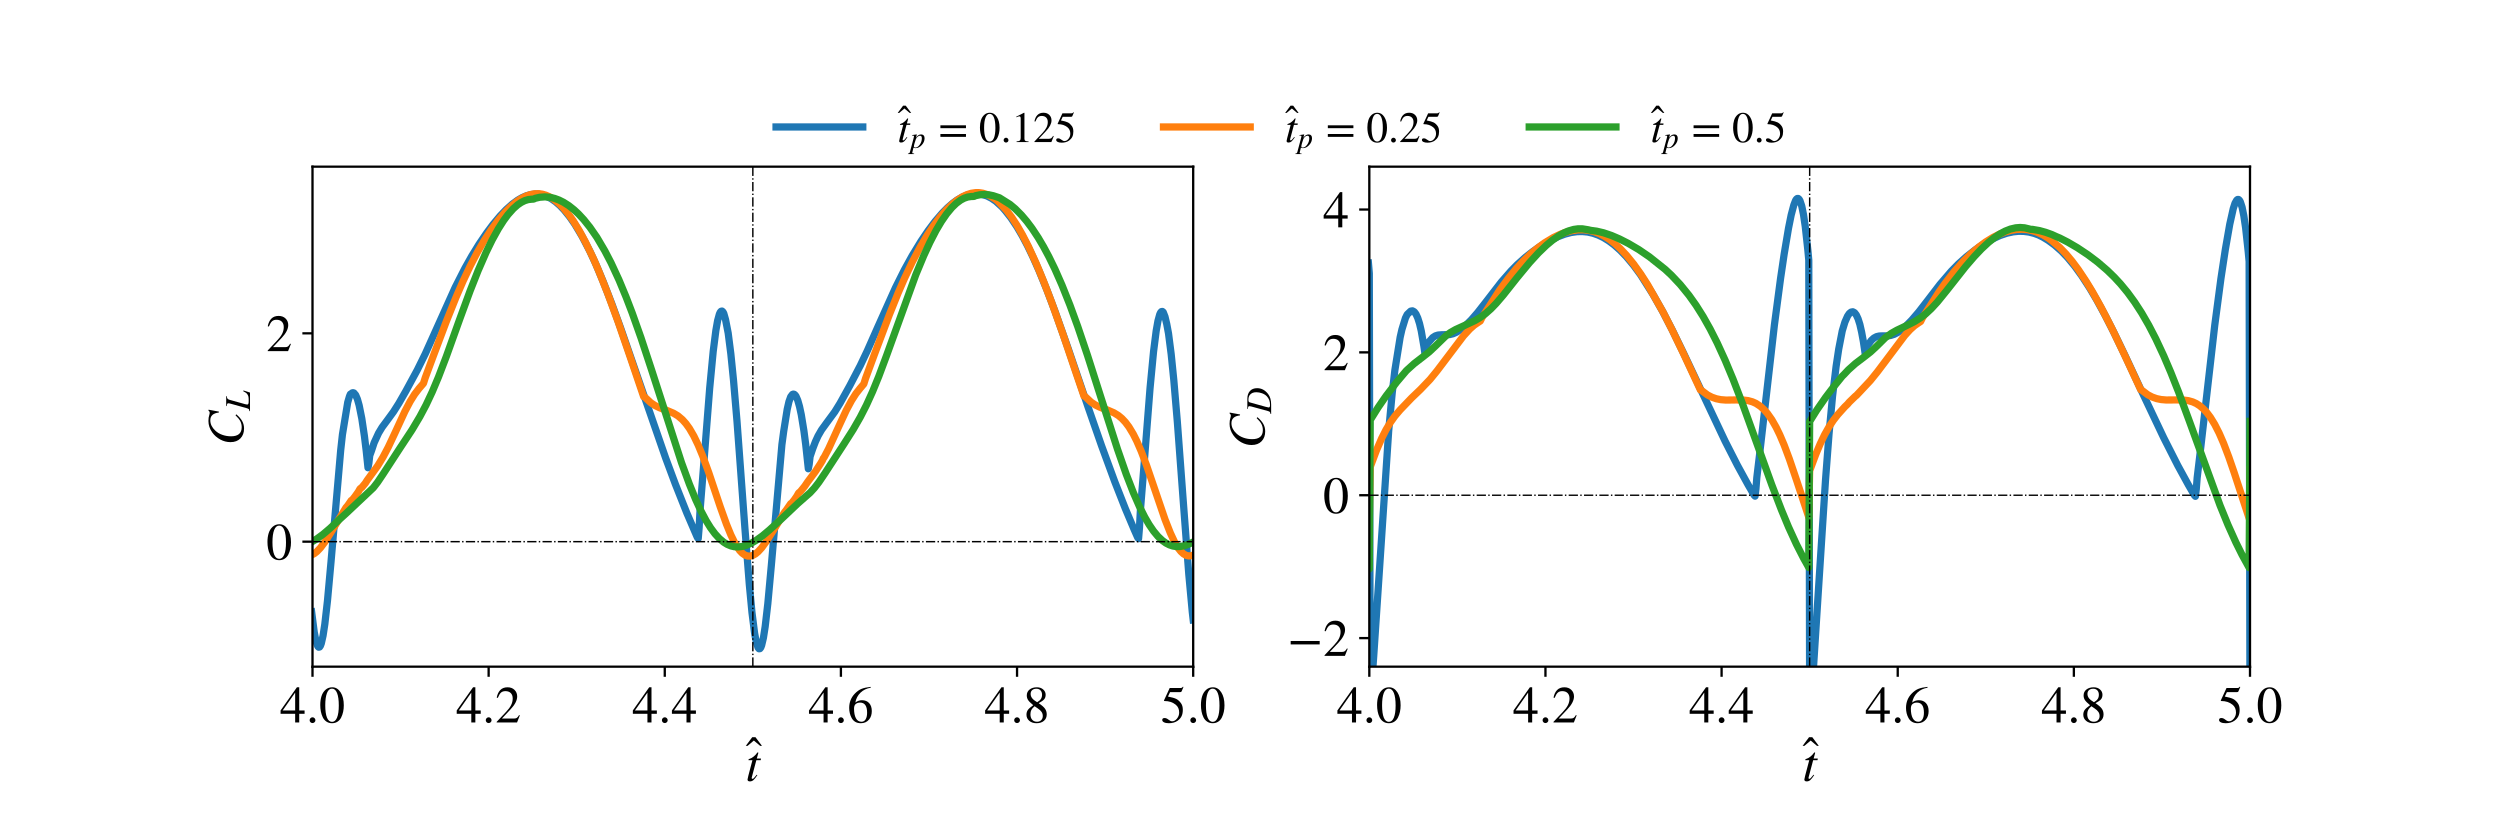 <?xml version="1.0" encoding="utf-8" standalone="no"?>
<!DOCTYPE svg PUBLIC "-//W3C//DTD SVG 1.1//EN"
  "http://www.w3.org/Graphics/SVG/1.1/DTD/svg11.dtd">
<!-- Created with matplotlib (https://matplotlib.org/) -->
<svg height="288pt" version="1.1" viewBox="0 0 864 288" width="864pt" xmlns="http://www.w3.org/2000/svg" xmlns:xlink="http://www.w3.org/1999/xlink">
 <defs>
  <style type="text/css">*{stroke-linecap:butt;stroke-linejoin:round;}</style>
 </defs>
 <g id="figure_1">
  <g id="patch_1">
   <path d="M 0 288 
L 864 288 
L 864 0 
L 0 0 
z
" style="fill:#ffffff;"/>
  </g>
  <g id="axes_1">
   <g id="patch_2">
    <path d="M 108 230.4 
L 412.364 230.4 
L 412.364 57.6 
L 108 57.6 
z
" style="fill:#ffffff;"/>
   </g>
   <g id="matplotlib.axis_1">
    <g id="xtick_1">
     <g id="line2d_1">
      <defs>
       <path d="M 0 0 
L 0 3.5 
" id="m0acecaef30" style="stroke:#000000;stroke-width:0.8;"/>
      </defs>
      <g>
       <use style="fill:#ffffff;stroke:#000000;stroke-width:0.8;" x="108" xlink:href="#m0acecaef30" y="230.4"/>
      </g>
     </g>
     <g id="text_1">
      <!-- 4.0 -->
      <g transform="translate(96.75 249.693)scale(0.18 -0.18)">
       <defs>
        <path d="M 47.297 16.703 
L 37 16.703 
L 37 0 
L 29.203 0 
L 29.203 16.703 
L 1.203 16.703 
L 1.203 23.094 
L 32.594 67.594 
L 37 67.594 
L 37 23.094 
L 47.297 23.094 
z
M 29.203 23.094 
L 29.203 57.406 
L 5.203 23.094 
z
" id="STIXGeneral-Regular-52"/>
        <path d="M 18.094 4.297 
Q 18.094 2.094 16.438 0.5 
Q 14.797 -1.094 12.5 -1.094 
Q 10.203 -1.094 8.594 0.5 
Q 7 2.094 7 4.391 
Q 7 6.703 8.641 8.344 
Q 10.297 10 12.594 10 
Q 14.797 10 16.438 8.297 
Q 18.094 6.594 18.094 4.297 
z
" id="STIXGeneral-Regular-46"/>
        <path d="M 47.594 33 
Q 47.594 26.297 46.297 20.344 
Q 45 14.406 42.453 9.406 
Q 39.906 4.406 35.406 1.5 
Q 30.906 -1.406 25 -1.406 
Q 18.906 -1.406 14.297 1.688 
Q 9.703 4.797 7.203 10 
Q 4.703 15.203 3.547 21.094 
Q 2.406 27 2.406 33.594 
Q 2.406 42.906 4.703 50.344 
Q 7 57.797 12.344 62.688 
Q 17.703 67.594 25.406 67.594 
Q 35.203 67.594 41.391 58 
Q 47.594 48.406 47.594 33 
z
M 38 32.5 
Q 38 48.297 34.641 56.641 
Q 31.297 65 24.797 65 
Q 18.594 65 15.297 56.594 
Q 12 48.203 12 32.906 
Q 12 17.5 15.297 9.344 
Q 18.594 1.203 25 1.203 
Q 31.297 1.203 34.641 9.344 
Q 38 17.5 38 32.5 
z
" id="STIXGeneral-Regular-48"/>
       </defs>
       <use xlink:href="#STIXGeneral-Regular-52"/>
       <use x="50" xlink:href="#STIXGeneral-Regular-46"/>
       <use x="75" xlink:href="#STIXGeneral-Regular-48"/>
      </g>
     </g>
    </g>
    <g id="xtick_2">
     <g id="line2d_2">
      <g>
       <use style="fill:#ffffff;stroke:#000000;stroke-width:0.8;" x="168.873" xlink:href="#m0acecaef30" y="230.4"/>
      </g>
     </g>
     <g id="text_2">
      <!-- 4.2 -->
      <g transform="translate(157.623 249.693)scale(0.18 -0.18)">
       <defs>
        <path d="M 47.406 13.703 
L 42 0 
L 2.906 0 
L 2.906 1.203 
L 20.703 20.094 
Q 27.703 27.406 30.703 33.5 
Q 33.703 39.594 33.703 46.094 
Q 33.703 52.797 30 56.5 
Q 26.297 60.203 19.797 60.203 
Q 14.406 60.203 11.25 57.391 
Q 8.094 54.594 5.094 47.203 
L 3 47.703 
Q 4.703 57 9.844 62.297 
Q 15 67.594 23.797 67.594 
Q 32.094 67.594 37.188 62.594 
Q 42.297 57.594 42.297 50 
Q 42.297 38.703 29.5 25.203 
L 13 7.594 
L 36.406 7.594 
Q 39.703 7.594 41.641 8.891 
Q 43.594 10.203 46 14.297 
z
" id="STIXGeneral-Regular-50"/>
       </defs>
       <use xlink:href="#STIXGeneral-Regular-52"/>
       <use x="50" xlink:href="#STIXGeneral-Regular-46"/>
       <use x="75" xlink:href="#STIXGeneral-Regular-50"/>
      </g>
     </g>
    </g>
    <g id="xtick_3">
     <g id="line2d_3">
      <g>
       <use style="fill:#ffffff;stroke:#000000;stroke-width:0.8;" x="229.745" xlink:href="#m0acecaef30" y="230.4"/>
      </g>
     </g>
     <g id="text_3">
      <!-- 4.4 -->
      <g transform="translate(218.495 249.693)scale(0.18 -0.18)">
       <use xlink:href="#STIXGeneral-Regular-52"/>
       <use x="50" xlink:href="#STIXGeneral-Regular-46"/>
       <use x="75" xlink:href="#STIXGeneral-Regular-52"/>
      </g>
     </g>
    </g>
    <g id="xtick_4">
     <g id="line2d_4">
      <g>
       <use style="fill:#ffffff;stroke:#000000;stroke-width:0.8;" x="290.618" xlink:href="#m0acecaef30" y="230.4"/>
      </g>
     </g>
     <g id="text_4">
      <!-- 4.6 -->
      <g transform="translate(279.368 249.693)scale(0.18 -0.18)">
       <defs>
        <path d="M 44.594 68.406 
L 44.797 66.797 
Q 33 64.906 25.094 57.25 
Q 17.203 49.594 15.203 38.297 
Q 21 42.797 27.906 42.797 
Q 36.703 42.797 41.75 37.188 
Q 46.797 31.594 46.797 21.906 
Q 46.797 12.094 41.703 5.906 
Q 35.797 -1.406 25.797 -1.406 
Q 13.594 -1.406 8.094 8.703 
Q 3.406 17.297 3.406 27.906 
Q 3.406 44.297 14.297 55.5 
Q 20.5 61.906 27.047 64.547 
Q 33.594 67.203 44.594 68.406 
z
M 37.797 18.797 
Q 37.797 38.203 24.297 38.203 
Q 19.297 38.203 16 35.547 
Q 12.703 32.906 12.703 26.594 
Q 12.703 14.906 16.344 8.156 
Q 20 1.406 26.906 1.406 
Q 32.203 1.406 35 6.156 
Q 37.797 10.906 37.797 18.797 
z
" id="STIXGeneral-Regular-54"/>
       </defs>
       <use xlink:href="#STIXGeneral-Regular-52"/>
       <use x="50" xlink:href="#STIXGeneral-Regular-46"/>
       <use x="75" xlink:href="#STIXGeneral-Regular-54"/>
      </g>
     </g>
    </g>
    <g id="xtick_5">
     <g id="line2d_5">
      <g>
       <use style="fill:#ffffff;stroke:#000000;stroke-width:0.8;" x="351.491" xlink:href="#m0acecaef30" y="230.4"/>
      </g>
     </g>
     <g id="text_5">
      <!-- 4.8 -->
      <g transform="translate(340.241 249.693)scale(0.18 -0.18)">
       <defs>
        <path d="M 44.5 15.5 
Q 44.5 7.797 39.141 3.188 
Q 33.797 -1.406 24.797 -1.406 
Q 16.406 -1.406 11 3.188 
Q 5.594 7.797 5.594 14.906 
Q 5.594 20.203 8.188 23.953 
Q 10.797 27.703 18.594 33.203 
Q 11.094 39.406 8.641 43.203 
Q 6.203 47 6.203 52 
Q 6.203 59.094 11.641 63.344 
Q 17.094 67.594 25.594 67.594 
Q 32.906 67.594 37.656 63.438 
Q 42.406 59.297 42.406 53.297 
Q 42.406 47.797 39.547 44.5 
Q 36.703 41.203 29 37.094 
Q 38 31.094 41.25 26.391 
Q 44.5 21.703 44.5 15.5 
z
M 35.5 53.297 
Q 35.5 58.5 32.594 61.641 
Q 29.703 64.797 24.594 64.797 
Q 19.5 64.797 16.547 62.141 
Q 13.594 59.5 13.594 54.891 
Q 13.594 50.297 16.547 46.547 
Q 19.5 42.797 26.094 38.906 
Q 31.203 41.906 33.344 45.25 
Q 35.5 48.594 35.5 53.297 
z
M 27.094 27.203 
L 21.203 31.203 
Q 16.797 27.594 15 24.141 
Q 13.203 20.703 13.203 15.797 
Q 13.203 9 16.641 5.203 
Q 20.094 1.406 25.906 1.406 
Q 30.797 1.406 33.844 4.453 
Q 36.906 7.5 36.906 12.406 
Q 36.906 16.906 34.594 20.297 
Q 32.297 23.703 27.094 27.203 
z
" id="STIXGeneral-Regular-56"/>
       </defs>
       <use xlink:href="#STIXGeneral-Regular-52"/>
       <use x="50" xlink:href="#STIXGeneral-Regular-46"/>
       <use x="75" xlink:href="#STIXGeneral-Regular-56"/>
      </g>
     </g>
    </g>
    <g id="xtick_6">
     <g id="line2d_6">
      <g>
       <use style="fill:#ffffff;stroke:#000000;stroke-width:0.8;" x="412.364" xlink:href="#m0acecaef30" y="230.4"/>
      </g>
     </g>
     <g id="text_6">
      <!-- 5.0 -->
      <g transform="translate(401.114 249.693)scale(0.18 -0.18)">
       <defs>
        <path d="M 43.797 68.094 
L 40.203 59.594 
Q 39.594 58.297 37.5 58.297 
L 18.094 58.297 
L 14.094 49.797 
Q 25.094 47.703 30 45.25 
Q 34.906 42.797 39.094 37 
Q 42.594 32.203 42.594 24.297 
Q 42.594 17.094 40.25 12.188 
Q 37.906 7.297 32.797 3.5 
Q 26 -1.406 15.797 -1.406 
Q 10.094 -1.406 6.594 0.297 
Q 3.094 2 3.094 4.797 
Q 3.094 8.594 7.594 8.594 
Q 11.203 8.594 15 5.5 
Q 18.906 2.297 22.094 2.297 
Q 27.297 2.297 31.438 7.5 
Q 35.594 12.703 35.594 19.203 
Q 35.594 28.797 28.906 34.203 
Q 20.203 41.203 7.594 41.203 
Q 6.406 41.203 6.406 42 
L 6.5 42.5 
L 17.406 66.203 
L 38.094 66.203 
Q 39.797 66.203 40.75 66.703 
Q 41.703 67.203 42.906 68.797 
z
" id="STIXGeneral-Regular-53"/>
       </defs>
       <use xlink:href="#STIXGeneral-Regular-53"/>
       <use x="50" xlink:href="#STIXGeneral-Regular-46"/>
       <use x="75" xlink:href="#STIXGeneral-Regular-48"/>
      </g>
     </g>
    </g>
    <g id="text_7">
     <!-- $\^t$ -->
     <g transform="translate(257.662 269.893)scale(0.18 -0.18)">
      <defs>
       <path d="M -7.5 50.703 
L -10.906 50.703 
L -23.094 61 
L -35.203 50.703 
L -38.594 50.703 
L -26.203 67.406 
L -20 67.406 
z
" id="STIXGeneral-Regular-770"/>
       <path d="M 29.594 42.797 
L 29.094 39.594 
L 20.703 39.594 
L 12 6.797 
Q 11.797 6 11.797 5.406 
Q 11.797 3.797 13.297 3.797 
Q 14.5 3.797 16.094 5.344 
Q 17.703 6.906 21.406 11.703 
L 22.703 11 
Q 18.094 4 15.141 1.453 
Q 12.203 -1.094 8.406 -1.094 
Q 3.797 -1.094 3.797 2.594 
Q 3.797 3.594 5.406 10 
L 13.203 39.594 
L 5.703 39.594 
L 5.594 40.203 
Q 5.594 42 8.906 42.703 
Q 11.406 43.297 15.5 46.547 
Q 19.594 49.797 22.203 53.703 
Q 22.797 54.594 23.594 54.594 
Q 24.5 54.594 24.5 53.797 
Q 24.5 53.297 24.406 53.094 
L 21.594 42.797 
z
" id="STIXGeneral-Italic-116"/>
      </defs>
      <use transform="translate(39.043 16.594)" xlink:href="#STIXGeneral-Regular-770"/>
      <use transform="translate(0 0.203)" xlink:href="#STIXGeneral-Italic-116"/>
     </g>
    </g>
   </g>
   <g id="matplotlib.axis_2">
    <g id="ytick_1">
     <g id="line2d_7">
      <defs>
       <path d="M 0 0 
L -3.5 0 
" id="mb885c36117" style="stroke:#000000;stroke-width:0.8;"/>
      </defs>
      <g>
       <use style="fill:#ffffff;stroke:#000000;stroke-width:0.8;" x="108" xlink:href="#mb885c36117" y="187.2"/>
      </g>
     </g>
     <g id="text_8">
      <!-- 0 -->
      <g transform="translate(92 193.347)scale(0.18 -0.18)">
       <use xlink:href="#STIXGeneral-Regular-48"/>
      </g>
     </g>
    </g>
    <g id="ytick_2">
     <g id="line2d_8">
      <g>
       <use style="fill:#ffffff;stroke:#000000;stroke-width:0.8;" x="108" xlink:href="#mb885c36117" y="115.2"/>
      </g>
     </g>
     <g id="text_9">
      <!-- 2 -->
      <g transform="translate(92 121.347)scale(0.18 -0.18)">
       <use xlink:href="#STIXGeneral-Regular-50"/>
      </g>
     </g>
    </g>
    <g id="text_10">
     <!-- $C_L$ -->
     <g transform="translate(84.093 153.99)rotate(-90)scale(0.18 -0.18)">
      <defs>
       <path d="M 68.906 66.406 
L 65.203 46.406 
L 63.406 46.703 
Q 61.594 63 48.5 63 
Q 37.594 63 28.594 53.297 
Q 23.297 47.703 20.547 39.703 
Q 17.797 31.703 17.797 23.203 
Q 17.797 2.703 35.297 2.703 
Q 41.5 2.703 46.641 5.297 
Q 51.797 7.906 58.203 14.594 
L 60 13.094 
Q 53.297 5.203 46.844 1.703 
Q 40.406 -1.797 32.703 -1.797 
Q 21 -1.797 13.797 5.141 
Q 6.594 12.094 6.594 24.297 
Q 6.594 34.594 11.688 43.938 
Q 16.797 53.297 25.297 59.297 
Q 35.5 66.594 47.203 66.594 
Q 54.094 66.594 58.906 64.906 
Q 60.906 64.203 63 64.203 
Q 65.703 64.203 66.797 66.406 
z
" id="STIXGeneral-Italic-67"/>
       <path d="M 55.906 18 
L 50.094 0 
L -0.797 0 
L -0.797 1.594 
Q 3.406 2 4.703 3.297 
Q 6 4.594 7.406 9.406 
L 19.594 53.203 
Q 20.703 56.906 20.703 59.406 
Q 20.703 61.594 19.141 62.5 
Q 17.594 63.406 13 63.703 
L 13 65.297 
L 40.297 65.297 
L 40.297 63.703 
Q 35.703 63.406 33.547 61.797 
Q 31.406 60.203 30.203 56 
L 18.203 13.094 
Q 17.203 9.297 17.203 7.703 
Q 17.203 5.406 19.391 4.5 
Q 21.594 3.594 27.703 3.594 
Q 35.406 3.594 38.75 4.297 
Q 42.094 5 45.703 7.406 
Q 49.797 10.094 53.906 18.594 
z
" id="STIXGeneral-Italic-76"/>
      </defs>
      <use transform="translate(0 0.406)" xlink:href="#STIXGeneral-Italic-67"/>
      <use transform="translate(66.7 -12.822)scale(0.7)" xlink:href="#STIXGeneral-Italic-76"/>
     </g>
    </g>
   </g>
   <g id="line2d_9">
    <path clip-path="url(#p1530b7d2a3)" d="M 107.696 211.427 
L 108.609 218.525 
L 109.217 221.654 
L 109.826 223.37 
L 110.131 223.675 
L 110.435 223.611 
L 110.739 223.168 
L 111.044 222.352 
L 111.652 219.658 
L 112.261 215.673 
L 113.174 207.619 
L 114.392 194.273 
L 117.74 155.634 
L 118.348 150.153 
L 120.175 139.033 
L 120.783 136.946 
L 121.088 136.23 
L 121.392 136.075 
L 121.696 135.792 
L 122.001 135.716 
L 122.305 135.805 
L 122.914 136.517 
L 123.523 137.952 
L 124.131 140.115 
L 125.044 144.682 
L 125.957 150.812 
L 126.566 155.864 
L 127.175 161.652 
L 127.479 160.128 
L 127.784 157.432 
L 128.392 155.769 
L 129.305 152.996 
L 130.827 149.694 
L 132.045 147.671 
L 133.871 145.211 
L 136.001 142.296 
L 137.828 139.412 
L 140.263 135.159 
L 144.219 127.863 
L 146.959 122.304 
L 150.002 115.552 
L 157.307 99.325 
L 160.655 92.745 
L 163.09 88.415 
L 165.525 84.456 
L 168.264 80.413 
L 170.395 77.565 
L 172.829 74.649 
L 174.96 72.416 
L 177.091 70.516 
L 178.917 69.18 
L 180.439 68.301 
L 181.96 67.648 
L 183.482 67.234 
L 185.004 67.074 
L 186.221 67.129 
L 187.743 67.438 
L 188.961 67.876 
L 190.483 68.667 
L 192.004 69.726 
L 193.526 71.057 
L 195.048 72.655 
L 196.874 74.915 
L 198.7 77.543 
L 201.135 81.615 
L 203.875 86.85 
L 206.005 91.469 
L 208.44 97.282 
L 211.484 105.113 
L 214.527 113.483 
L 218.788 125.788 
L 230.05 158.305 
L 233.398 167.302 
L 237.355 177.272 
L 240.703 185.055 
L 241.007 185.745 
L 241.311 186.125 
L 241.616 182.397 
L 241.92 176.614 
L 242.833 165.265 
L 245.268 134.146 
L 246.485 121.423 
L 247.399 114.232 
L 248.007 110.796 
L 248.616 108.566 
L 248.92 107.9 
L 249.225 107.567 
L 249.529 107.503 
L 249.833 107.768 
L 250.138 108.311 
L 250.747 110.451 
L 251.66 115.128 
L 252.573 122.253 
L 253.486 131.273 
L 254.703 145.553 
L 257.443 182.606 
L 258.964 202.027 
L 259.877 211.633 
L 260.791 218.851 
L 261.399 222.067 
L 262.008 223.862 
L 262.312 224.214 
L 262.617 224.181 
L 262.921 223.792 
L 263.225 223.023 
L 263.834 220.442 
L 264.443 216.553 
L 265.356 208.645 
L 266.573 195.414 
L 270.226 153.668 
L 270.835 149.119 
L 272.052 141.475 
L 272.661 138.808 
L 273.269 137.112 
L 273.878 136.311 
L 274.183 136.202 
L 274.487 136.271 
L 274.791 136.531 
L 275.096 136.938 
L 275.704 138.343 
L 276.313 140.487 
L 276.922 143.318 
L 277.835 148.917 
L 278.444 153.571 
L 279.357 162.005 
L 279.661 160.471 
L 279.965 157.789 
L 280.879 155.073 
L 281.792 152.677 
L 282.705 150.682 
L 283.922 148.568 
L 285.748 146.051 
L 288.488 142.337 
L 290.314 139.377 
L 293.662 133.337 
L 297.314 126.327 
L 299.749 121.206 
L 303.401 112.953 
L 309.489 99.405 
L 312.532 93.314 
L 315.272 88.337 
L 318.315 83.356 
L 320.75 79.751 
L 323.185 76.508 
L 325.62 73.665 
L 327.446 71.814 
L 329.272 70.229 
L 330.794 69.118 
L 332.62 68.075 
L 334.142 67.462 
L 335.664 67.075 
L 337.186 66.949 
L 338.403 67.023 
L 339.621 67.263 
L 341.143 67.747 
L 342.664 68.529 
L 344.186 69.571 
L 346.317 71.518 
L 347.534 72.922 
L 349.36 75.244 
L 351.491 78.419 
L 353.317 81.53 
L 355.143 84.986 
L 356.969 88.767 
L 359.1 93.561 
L 361.839 100.285 
L 364.579 107.524 
L 369.144 120.433 
L 376.144 140.972 
L 380.71 154.077 
L 385.275 166.511 
L 388.928 175.815 
L 391.971 183.033 
L 393.189 185.786 
L 393.493 186.167 
L 393.797 182.443 
L 394.102 176.655 
L 395.015 165.308 
L 397.45 134.208 
L 398.667 121.499 
L 399.58 114.331 
L 400.189 110.906 
L 400.798 108.677 
L 401.102 108.021 
L 401.407 107.687 
L 401.711 107.638 
L 402.015 107.9 
L 402.624 109.461 
L 403.233 112.018 
L 403.841 115.27 
L 404.755 122.371 
L 405.668 131.394 
L 406.885 145.754 
L 409.016 174.325 
L 410.842 198.423 
L 412.059 211.572 
L 412.364 214.254 
L 412.364 214.254 
" style="fill:none;stroke:#1f77b4;stroke-linecap:square;stroke-width:2.5;"/>
   </g>
   <g id="line2d_10">
    <path clip-path="url(#p1530b7d2a3)" d="M 107.696 191.793 
L 108.609 191.33 
L 109.522 190.619 
L 110.739 189.336 
L 112.261 187.321 
L 114.087 184.47 
L 119.566 175.431 
L 120.175 174.721 
L 121.392 172.957 
L 121.696 172.823 
L 122.609 171.691 
L 123.827 169.979 
L 124.436 168.912 
L 125.044 168.456 
L 126.262 166.982 
L 126.871 166.013 
L 130.523 161.006 
L 132.349 158.009 
L 134.175 154.553 
L 136.61 149.376 
L 139.958 142.125 
L 141.784 138.673 
L 143.306 136.244 
L 144.828 134.25 
L 146.35 132.493 
L 146.959 130.558 
L 149.698 123.172 
L 154.263 111.041 
L 157.611 102.715 
L 160.046 97.108 
L 162.481 91.96 
L 164.916 87.29 
L 167.351 83.088 
L 169.786 79.341 
L 172.221 76.051 
L 174.351 73.541 
L 176.482 71.4 
L 178.308 69.864 
L 179.83 68.802 
L 181.656 67.824 
L 183.178 67.275 
L 184.7 66.968 
L 186.221 66.935 
L 187.439 67.104 
L 188.656 67.458 
L 189.874 67.988 
L 191.396 68.908 
L 192.917 70.12 
L 194.439 71.606 
L 196.265 73.763 
L 198.092 76.306 
L 200.222 79.759 
L 202.353 83.698 
L 205.092 89.368 
L 206.918 93.631 
L 209.962 101.25 
L 213.614 111.218 
L 217.875 123.612 
L 222.441 137.08 
L 222.745 137.159 
L 224.876 139.161 
L 226.397 140.158 
L 227.919 140.907 
L 230.659 141.918 
L 232.789 142.819 
L 234.311 143.736 
L 235.833 145.026 
L 237.05 146.39 
L 238.268 148.075 
L 239.789 150.687 
L 241.311 153.856 
L 242.833 157.539 
L 244.964 163.386 
L 248.92 175.166 
L 251.051 181.12 
L 252.573 184.832 
L 254.095 187.947 
L 255.616 190.243 
L 256.529 191.19 
L 257.443 191.832 
L 258.356 192.162 
L 259.269 192.186 
L 260.182 191.93 
L 261.095 191.415 
L 262.008 190.659 
L 263.225 189.338 
L 265.052 186.82 
L 267.487 182.973 
L 271.139 177.037 
L 271.748 176.28 
L 273.269 174.063 
L 273.574 173.908 
L 274.487 172.776 
L 275.4 171.458 
L 276.009 170.373 
L 276.617 169.886 
L 278.139 168.004 
L 279.052 166.652 
L 281.792 162.963 
L 283.618 160.156 
L 284.227 159.13 
L 284.531 158.394 
L 284.835 158.028 
L 286.357 155.106 
L 290.009 147.107 
L 292.444 141.865 
L 294.271 138.454 
L 295.792 136.068 
L 297.314 134.133 
L 298.532 132.708 
L 299.14 130.767 
L 302.184 122.516 
L 307.358 108.768 
L 310.402 101.235 
L 312.532 96.331 
L 315.272 90.557 
L 318.011 85.384 
L 320.446 81.274 
L 322.576 78.057 
L 325.011 74.84 
L 327.142 72.419 
L 328.968 70.651 
L 330.794 69.176 
L 332.62 68.004 
L 334.142 67.281 
L 335.664 66.795 
L 337.186 66.573 
L 338.403 66.581 
L 339.621 66.766 
L 340.838 67.131 
L 342.056 67.673 
L 343.882 68.761 
L 344.795 69.475 
L 347.839 72.7 
L 349.665 75.119 
L 351.491 77.924 
L 353.317 81.098 
L 355.448 85.239 
L 358.187 91.233 
L 360.622 97.11 
L 363.361 104.253 
L 367.318 115.365 
L 371.883 128.872 
L 374.623 136.889 
L 374.927 136.97 
L 377.057 138.971 
L 378.579 139.975 
L 380.101 140.727 
L 383.145 141.866 
L 384.971 142.662 
L 386.493 143.6 
L 387.71 144.609 
L 388.928 145.902 
L 390.145 147.518 
L 391.667 150.04 
L 392.884 152.459 
L 394.406 155.966 
L 396.232 160.774 
L 398.972 168.792 
L 402.624 179.506 
L 404.45 184.145 
L 405.972 187.42 
L 407.189 189.426 
L 408.103 190.575 
L 409.016 191.413 
L 409.929 191.932 
L 410.842 192.138 
L 411.755 192.039 
L 412.364 191.825 
L 412.364 191.825 
" style="fill:none;stroke:#ff7f0e;stroke-linecap:square;stroke-width:2.5;"/>
   </g>
   <g id="line2d_11">
    <path clip-path="url(#p1530b7d2a3)" d="M 107.696 187.306 
L 109.522 186.212 
L 111.652 184.651 
L 114.087 182.576 
L 117.74 179.114 
L 119.566 177.466 
L 129.001 168.586 
L 130.523 166.626 
L 132.349 163.907 
L 138.132 155.019 
L 142.393 148.554 
L 145.132 143.951 
L 147.263 139.926 
L 149.393 135.395 
L 151.524 130.333 
L 154.263 123.166 
L 158.829 110.44 
L 162.481 100.49 
L 165.22 93.566 
L 167.96 87.287 
L 170.09 82.923 
L 172.221 79.078 
L 174.047 76.217 
L 175.569 74.16 
L 177.395 72.114 
L 178.917 70.773 
L 180.134 69.947 
L 181.352 69.344 
L 182.569 68.974 
L 183.787 68.841 
L 184.395 68.812 
L 185.004 68.526 
L 186.526 68.177 
L 188.352 68.04 
L 190.178 68.211 
L 191.7 68.576 
L 193.222 69.14 
L 194.744 69.897 
L 196.57 71.063 
L 198.396 72.513 
L 199.918 73.928 
L 201.744 75.894 
L 203.875 78.554 
L 206.309 82.068 
L 209.049 86.732 
L 211.179 90.828 
L 213.919 96.745 
L 216.353 102.606 
L 218.484 108.16 
L 221.528 116.744 
L 225.18 127.81 
L 235.528 159.884 
L 238.268 167.363 
L 240.398 172.575 
L 242.224 176.53 
L 244.051 179.969 
L 245.572 182.414 
L 247.094 184.471 
L 248.616 186.133 
L 250.138 187.406 
L 251.355 188.149 
L 252.573 188.658 
L 253.79 188.949 
L 255.008 189.029 
L 256.529 188.858 
L 258.051 188.422 
L 259.573 187.752 
L 261.399 186.69 
L 263.53 185.162 
L 265.965 183.118 
L 270.226 179.202 
L 275.704 174.014 
L 279.965 170.273 
L 281.487 168.617 
L 283.009 166.647 
L 285.14 163.495 
L 291.531 153.669 
L 294.879 148.405 
L 297.314 144.16 
L 299.445 139.99 
L 301.575 135.3 
L 303.706 130.086 
L 306.445 122.742 
L 316.489 94.981 
L 319.228 88.395 
L 321.359 83.778 
L 323.489 79.664 
L 325.316 76.578 
L 327.142 73.927 
L 328.968 71.733 
L 330.49 70.267 
L 332.012 69.141 
L 333.229 68.5 
L 334.447 68.089 
L 335.664 67.915 
L 336.577 67.895 
L 337.186 67.622 
L 338.708 67.307 
L 340.229 67.208 
L 341.751 67.321 
L 343.273 67.638 
L 345.404 68.346 
L 349.056 70.645 
L 350.882 72.173 
L 353.013 74.319 
L 354.839 76.465 
L 356.665 78.902 
L 358.796 82.129 
L 360.622 85.222 
L 362.448 88.627 
L 364.579 92.993 
L 367.013 98.522 
L 369.753 105.396 
L 372.492 112.908 
L 375.84 122.817 
L 380.405 137.119 
L 386.188 155.174 
L 389.232 163.914 
L 391.667 170.211 
L 393.797 175.077 
L 395.624 178.705 
L 397.145 181.319 
L 398.667 183.546 
L 400.189 185.372 
L 401.711 186.807 
L 402.928 187.678 
L 404.146 188.309 
L 405.363 188.711 
L 406.581 188.897 
L 407.798 188.881 
L 409.32 188.602 
L 410.842 188.068 
L 412.364 187.315 
L 412.364 187.315 
" style="fill:none;stroke:#2ca02c;stroke-linecap:square;stroke-width:2.5;"/>
   </g>
   <g id="line2d_12">
    <path clip-path="url(#p1530b7d2a3)" d="M 108 187.2 
L 412.364 187.2 
" style="fill:none;stroke:#000000;stroke-dasharray:3.2,0.8,0.5,0.8;stroke-dashoffset:0;stroke-width:0.5;"/>
   </g>
   <g id="line2d_13">
    <path clip-path="url(#p1530b7d2a3)" d="M 260.182 230.4 
L 260.182 57.6 
" style="fill:none;stroke:#000000;stroke-dasharray:3.2,0.8,0.5,0.8;stroke-dashoffset:0;stroke-width:0.5;"/>
   </g>
   <g id="patch_3">
    <path d="M 108 230.4 
L 108 57.6 
" style="fill:none;stroke:#000000;stroke-linecap:square;stroke-linejoin:miter;stroke-width:0.8;"/>
   </g>
   <g id="patch_4">
    <path d="M 412.364 230.4 
L 412.364 57.6 
" style="fill:none;stroke:#000000;stroke-linecap:square;stroke-linejoin:miter;stroke-width:0.8;"/>
   </g>
   <g id="patch_5">
    <path d="M 108 230.4 
L 412.364 230.4 
" style="fill:none;stroke:#000000;stroke-linecap:square;stroke-linejoin:miter;stroke-width:0.8;"/>
   </g>
   <g id="patch_6">
    <path d="M 108 57.6 
L 412.364 57.6 
" style="fill:none;stroke:#000000;stroke-linecap:square;stroke-linejoin:miter;stroke-width:0.8;"/>
   </g>
   <g id="legend_1">
    <g id="line2d_14">
     <path d="M 268.195 43.882 
L 298.183 43.882 
" style="fill:none;stroke:#1f77b4;stroke-linecap:square;stroke-width:2.5;"/>
    </g>
    <g id="line2d_15"/>
    <g id="text_11">
     <!-- $\^t_p$ = 0.125 -->
     <g transform="translate(310.178 49.13)scale(0.15 -0.15)">
      <defs>
       <path d="M 21.5 42.797 
L 18.594 32.797 
Q 26.094 44.094 35.703 44.094 
Q 41.203 44.094 44.203 40.797 
Q 47.203 37.5 47.203 31.594 
Q 47.203 19.297 37.844 9.094 
Q 28.5 -1.094 17.5 -1.094 
Q 13.906 -1.094 10.594 0.594 
Q 6.594 -15.906 6.594 -16 
Q 6.594 -17.594 7.938 -18.25 
Q 9.297 -18.906 12.797 -18.906 
L 12.797 -20.5 
L -7.5 -20.5 
L -7.5 -18.906 
Q -4.297 -18.797 -2.938 -17.5 
Q -1.594 -16.203 -0.703 -12.594 
L 10.797 30.594 
Q 12.406 36.406 12.406 37.703 
Q 12.406 40.406 8 40.406 
L 5.797 40.406 
L 5.594 41.906 
L 21.203 44.094 
Q 21.703 44.094 21.703 43.703 
Q 21.594 43.203 21.5 42.797 
z
M 38.203 31.297 
Q 38.203 35.703 36.75 37.75 
Q 35.297 39.797 32 39.797 
Q 28.094 39.797 24.188 36.391 
Q 20.297 33 18.5 28.406 
Q 16.297 22.703 14.141 14.891 
Q 12 7.094 12 4.594 
Q 12 2.906 13.344 1.844 
Q 14.703 0.797 16.797 0.797 
Q 24.594 0.797 31.297 10.297 
Q 38.203 19.906 38.203 31.297 
z
" id="STIXGeneral-Italic-112"/>
       <path id="STIXGeneral-Regular-32"/>
       <path d="M 63.703 32 
L 4.797 32 
L 4.797 38.594 
L 63.703 38.594 
z
M 63.703 12 
L 4.797 12 
L 4.797 18.594 
L 63.703 18.594 
z
" id="STIXGeneral-Regular-61"/>
       <path d="M 39.406 0 
L 11.797 0 
L 11.797 1.5 
Q 17.297 1.797 19.297 3.547 
Q 21.297 5.297 21.297 9.5 
L 21.297 54.406 
Q 21.297 59.297 18.297 59.297 
Q 16.906 59.297 13.797 58.094 
L 11.094 57.094 
L 11.094 58.5 
L 29 67.594 
L 29.906 67.297 
L 29.906 7.594 
Q 29.906 4.297 31.906 2.891 
Q 33.906 1.5 39.406 1.5 
z
" id="STIXGeneral-Regular-49"/>
      </defs>
      <use transform="translate(39.043 16.594)" xlink:href="#STIXGeneral-Regular-770"/>
      <use transform="translate(0 0.203)" xlink:href="#STIXGeneral-Italic-116"/>
      <use transform="translate(29.343 -13.025)scale(0.7)" xlink:href="#STIXGeneral-Italic-112"/>
      <use transform="translate(69.033 0.203)" xlink:href="#STIXGeneral-Regular-32"/>
      <use transform="translate(94.033 0.203)" xlink:href="#STIXGeneral-Regular-61"/>
      <use transform="translate(162.533 0.203)" xlink:href="#STIXGeneral-Regular-32"/>
      <use transform="translate(187.533 0.203)" xlink:href="#STIXGeneral-Regular-48"/>
      <use transform="translate(237.533 0.203)" xlink:href="#STIXGeneral-Regular-46"/>
      <use transform="translate(262.533 0.203)" xlink:href="#STIXGeneral-Regular-49"/>
      <use transform="translate(312.533 0.203)" xlink:href="#STIXGeneral-Regular-50"/>
      <use transform="translate(362.533 0.203)" xlink:href="#STIXGeneral-Regular-53"/>
     </g>
    </g>
    <g id="line2d_16">
     <path d="M 402.091 43.882 
L 432.079 43.882 
" style="fill:none;stroke:#ff7f0e;stroke-linecap:square;stroke-width:2.5;"/>
    </g>
    <g id="line2d_17"/>
    <g id="text_12">
     <!-- $\^t_p$ = 0.25 -->
     <g transform="translate(444.074 49.13)scale(0.15 -0.15)">
      <use transform="translate(39.043 16.594)" xlink:href="#STIXGeneral-Regular-770"/>
      <use transform="translate(0 0.203)" xlink:href="#STIXGeneral-Italic-116"/>
      <use transform="translate(29.343 -13.025)scale(0.7)" xlink:href="#STIXGeneral-Italic-112"/>
      <use transform="translate(69.033 0.203)" xlink:href="#STIXGeneral-Regular-32"/>
      <use transform="translate(94.033 0.203)" xlink:href="#STIXGeneral-Regular-61"/>
      <use transform="translate(162.533 0.203)" xlink:href="#STIXGeneral-Regular-32"/>
      <use transform="translate(187.533 0.203)" xlink:href="#STIXGeneral-Regular-48"/>
      <use transform="translate(237.533 0.203)" xlink:href="#STIXGeneral-Regular-46"/>
      <use transform="translate(262.533 0.203)" xlink:href="#STIXGeneral-Regular-50"/>
      <use transform="translate(312.533 0.203)" xlink:href="#STIXGeneral-Regular-53"/>
     </g>
    </g>
    <g id="line2d_18">
     <path d="M 528.491 43.882 
L 558.479 43.882 
" style="fill:none;stroke:#2ca02c;stroke-linecap:square;stroke-width:2.5;"/>
    </g>
    <g id="line2d_19"/>
    <g id="text_13">
     <!-- $\^t_p$ = 0.5 -->
     <g transform="translate(570.474 49.13)scale(0.15 -0.15)">
      <use transform="translate(39.043 16.594)" xlink:href="#STIXGeneral-Regular-770"/>
      <use transform="translate(0 0.203)" xlink:href="#STIXGeneral-Italic-116"/>
      <use transform="translate(29.343 -13.025)scale(0.7)" xlink:href="#STIXGeneral-Italic-112"/>
      <use transform="translate(69.033 0.203)" xlink:href="#STIXGeneral-Regular-32"/>
      <use transform="translate(94.033 0.203)" xlink:href="#STIXGeneral-Regular-61"/>
      <use transform="translate(162.533 0.203)" xlink:href="#STIXGeneral-Regular-32"/>
      <use transform="translate(187.533 0.203)" xlink:href="#STIXGeneral-Regular-48"/>
      <use transform="translate(237.533 0.203)" xlink:href="#STIXGeneral-Regular-46"/>
      <use transform="translate(262.533 0.203)" xlink:href="#STIXGeneral-Regular-53"/>
     </g>
    </g>
   </g>
  </g>
  <g id="axes_2">
   <g id="patch_7">
    <path d="M 473.236 230.4 
L 777.6 230.4 
L 777.6 57.6 
L 473.236 57.6 
z
" style="fill:#ffffff;"/>
   </g>
   <g id="matplotlib.axis_3">
    <g id="xtick_7">
     <g id="line2d_20">
      <g>
       <use style="fill:#ffffff;stroke:#000000;stroke-width:0.8;" x="473.236" xlink:href="#m0acecaef30" y="230.4"/>
      </g>
     </g>
     <g id="text_14">
      <!-- 4.0 -->
      <g transform="translate(461.986 249.693)scale(0.18 -0.18)">
       <use xlink:href="#STIXGeneral-Regular-52"/>
       <use x="50" xlink:href="#STIXGeneral-Regular-46"/>
       <use x="75" xlink:href="#STIXGeneral-Regular-48"/>
      </g>
     </g>
    </g>
    <g id="xtick_8">
     <g id="line2d_21">
      <g>
       <use style="fill:#ffffff;stroke:#000000;stroke-width:0.8;" x="534.109" xlink:href="#m0acecaef30" y="230.4"/>
      </g>
     </g>
     <g id="text_15">
      <!-- 4.2 -->
      <g transform="translate(522.859 249.693)scale(0.18 -0.18)">
       <use xlink:href="#STIXGeneral-Regular-52"/>
       <use x="50" xlink:href="#STIXGeneral-Regular-46"/>
       <use x="75" xlink:href="#STIXGeneral-Regular-50"/>
      </g>
     </g>
    </g>
    <g id="xtick_9">
     <g id="line2d_22">
      <g>
       <use style="fill:#ffffff;stroke:#000000;stroke-width:0.8;" x="594.982" xlink:href="#m0acecaef30" y="230.4"/>
      </g>
     </g>
     <g id="text_16">
      <!-- 4.4 -->
      <g transform="translate(583.732 249.693)scale(0.18 -0.18)">
       <use xlink:href="#STIXGeneral-Regular-52"/>
       <use x="50" xlink:href="#STIXGeneral-Regular-46"/>
       <use x="75" xlink:href="#STIXGeneral-Regular-52"/>
      </g>
     </g>
    </g>
    <g id="xtick_10">
     <g id="line2d_23">
      <g>
       <use style="fill:#ffffff;stroke:#000000;stroke-width:0.8;" x="655.855" xlink:href="#m0acecaef30" y="230.4"/>
      </g>
     </g>
     <g id="text_17">
      <!-- 4.6 -->
      <g transform="translate(644.605 249.693)scale(0.18 -0.18)">
       <use xlink:href="#STIXGeneral-Regular-52"/>
       <use x="50" xlink:href="#STIXGeneral-Regular-46"/>
       <use x="75" xlink:href="#STIXGeneral-Regular-54"/>
      </g>
     </g>
    </g>
    <g id="xtick_11">
     <g id="line2d_24">
      <g>
       <use style="fill:#ffffff;stroke:#000000;stroke-width:0.8;" x="716.727" xlink:href="#m0acecaef30" y="230.4"/>
      </g>
     </g>
     <g id="text_18">
      <!-- 4.8 -->
      <g transform="translate(705.477 249.693)scale(0.18 -0.18)">
       <use xlink:href="#STIXGeneral-Regular-52"/>
       <use x="50" xlink:href="#STIXGeneral-Regular-46"/>
       <use x="75" xlink:href="#STIXGeneral-Regular-56"/>
      </g>
     </g>
    </g>
    <g id="xtick_12">
     <g id="line2d_25">
      <g>
       <use style="fill:#ffffff;stroke:#000000;stroke-width:0.8;" x="777.6" xlink:href="#m0acecaef30" y="230.4"/>
      </g>
     </g>
     <g id="text_19">
      <!-- 5.0 -->
      <g transform="translate(766.35 249.693)scale(0.18 -0.18)">
       <use xlink:href="#STIXGeneral-Regular-53"/>
       <use x="50" xlink:href="#STIXGeneral-Regular-46"/>
       <use x="75" xlink:href="#STIXGeneral-Regular-48"/>
      </g>
     </g>
    </g>
    <g id="text_20">
     <!-- $\^t$ -->
     <g transform="translate(622.898 269.893)scale(0.18 -0.18)">
      <use transform="translate(39.043 16.594)" xlink:href="#STIXGeneral-Regular-770"/>
      <use transform="translate(0 0.203)" xlink:href="#STIXGeneral-Italic-116"/>
     </g>
    </g>
   </g>
   <g id="matplotlib.axis_4">
    <g id="ytick_3">
     <g id="line2d_26">
      <g>
       <use style="fill:#ffffff;stroke:#000000;stroke-width:0.8;" x="473.236" xlink:href="#mb885c36117" y="220.526"/>
      </g>
     </g>
     <g id="text_21">
      <!-- −2 -->
      <g transform="translate(444.906 226.672)scale(0.18 -0.18)">
       <defs>
        <path d="M 62.094 22 
L 6.406 22 
L 6.406 28.594 
L 62.094 28.594 
z
" id="STIXGeneral-Regular-8722"/>
       </defs>
       <use xlink:href="#STIXGeneral-Regular-8722"/>
       <use x="68.5" xlink:href="#STIXGeneral-Regular-50"/>
      </g>
     </g>
    </g>
    <g id="ytick_4">
     <g id="line2d_27">
      <g>
       <use style="fill:#ffffff;stroke:#000000;stroke-width:0.8;" x="473.236" xlink:href="#mb885c36117" y="171.154"/>
      </g>
     </g>
     <g id="text_22">
      <!-- 0 -->
      <g transform="translate(457.236 177.301)scale(0.18 -0.18)">
       <use xlink:href="#STIXGeneral-Regular-48"/>
      </g>
     </g>
    </g>
    <g id="ytick_5">
     <g id="line2d_28">
      <g>
       <use style="fill:#ffffff;stroke:#000000;stroke-width:0.8;" x="473.236" xlink:href="#mb885c36117" y="121.783"/>
      </g>
     </g>
     <g id="text_23">
      <!-- 2 -->
      <g transform="translate(457.236 127.93)scale(0.18 -0.18)">
       <use xlink:href="#STIXGeneral-Regular-50"/>
      </g>
     </g>
    </g>
    <g id="ytick_6">
     <g id="line2d_29">
      <g>
       <use style="fill:#ffffff;stroke:#000000;stroke-width:0.8;" x="473.236" xlink:href="#mb885c36117" y="72.411"/>
      </g>
     </g>
     <g id="text_24">
      <!-- 4 -->
      <g transform="translate(457.236 78.558)scale(0.18 -0.18)">
       <use xlink:href="#STIXGeneral-Regular-52"/>
      </g>
     </g>
    </g>
    <g id="text_25">
     <!-- $C_D$ -->
     <g transform="translate(437 154.98)rotate(-90)scale(0.18 -0.18)">
      <defs>
       <path d="M 13.094 65.297 
L 40.797 65.297 
Q 54.203 65.297 62.094 58.297 
Q 70 51.297 70 38.406 
Q 70 20.703 54 8.297 
Q 43.406 0 24.906 0 
L -0.797 0 
L -0.797 1.594 
Q 3.5 2.406 4.844 3.594 
Q 6.203 4.797 7.406 9.203 
L 19.594 53.703 
Q 20.703 57.594 20.703 59.594 
Q 20.703 61.703 19.094 62.641 
Q 17.5 63.594 13.094 63.703 
z
M 31 58.406 
L 19.203 16.203 
Q 17 8.203 17 6.703 
Q 17 3 23.797 3 
Q 38.594 3 47.906 12 
Q 53.094 17 56 24.953 
Q 58.906 32.906 58.906 40.797 
Q 58.906 52.906 51.094 58.797 
Q 46.406 62.297 38 62.297 
Q 34.797 62.297 33.25 61.547 
Q 31.703 60.797 31 58.406 
z
" id="STIXGeneral-Italic-68"/>
      </defs>
      <use transform="translate(0 0.406)" xlink:href="#STIXGeneral-Italic-67"/>
      <use transform="translate(66.7 -12.822)scale(0.7)" xlink:href="#STIXGeneral-Italic-68"/>
     </g>
    </g>
   </g>
   <g id="line2d_30">
    <path clip-path="url(#p20ff9a0546)" d="M 472.932 90.899 
L 473.236 94.505 
L 473.541 243.967 
L 474.758 226.727 
L 479.932 148.877 
L 481.15 135.796 
L 482.063 127.97 
L 483.889 116.577 
L 484.498 113.887 
L 485.715 109.918 
L 486.324 108.682 
L 487.541 107.527 
L 488.15 107.426 
L 488.759 107.75 
L 489.368 108.553 
L 489.976 109.89 
L 490.585 111.811 
L 491.194 114.407 
L 492.107 119.725 
L 492.411 121.849 
L 492.716 120.94 
L 493.02 119.237 
L 493.933 118.066 
L 495.151 116.668 
L 496.064 116.083 
L 496.977 115.796 
L 498.194 115.696 
L 500.933 115.639 
L 502.151 115.352 
L 503.368 114.82 
L 504.89 113.836 
L 506.716 112.302 
L 508.543 110.474 
L 510.673 108.016 
L 513.412 104.521 
L 518.891 97.428 
L 522.239 93.61 
L 524.369 91.448 
L 527.109 88.989 
L 529.544 87.063 
L 532.283 85.146 
L 535.022 83.478 
L 538.37 81.825 
L 540.805 80.918 
L 542.936 80.36 
L 545.066 80.058 
L 546.892 80.023 
L 548.719 80.202 
L 550.545 80.611 
L 552.371 81.255 
L 554.197 82.14 
L 556.023 83.267 
L 557.849 84.632 
L 559.98 86.529 
L 562.111 88.745 
L 564.545 91.658 
L 566.98 94.966 
L 571.241 101.689 
L 574.589 107.59 
L 577.937 114.049 
L 581.894 122.175 
L 596.199 152.474 
L 600.46 160.824 
L 604.113 167.496 
L 606.243 171.165 
L 606.548 171.473 
L 606.852 168.969 
L 607.156 165.059 
L 608.069 157.442 
L 613.244 112.23 
L 615.374 96.139 
L 616.592 87.903 
L 618.113 78.852 
L 619.027 74.311 
L 619.94 70.87 
L 620.548 69.287 
L 620.853 68.82 
L 621.157 68.594 
L 621.461 68.592 
L 621.766 68.847 
L 622.07 69.361 
L 622.679 71.19 
L 623.288 74.162 
L 623.896 78.28 
L 624.809 86.598 
L 625.114 89.909 
L 625.418 248.818 
L 626.636 232.379 
L 628.462 203.725 
L 630.897 165.874 
L 632.114 149.938 
L 633.332 136.86 
L 634.549 126.69 
L 635.462 120.629 
L 636.68 114.357 
L 637.593 111.332 
L 638.506 109.262 
L 639.115 108.359 
L 639.723 107.867 
L 640.332 107.749 
L 640.941 108.062 
L 641.549 108.865 
L 642.158 110.191 
L 642.767 112.107 
L 643.376 114.787 
L 643.984 118.063 
L 644.593 122.172 
L 644.897 121.272 
L 645.202 119.57 
L 645.506 119.314 
L 646.724 117.65 
L 647.637 116.824 
L 648.55 116.338 
L 649.463 116.127 
L 650.68 116.074 
L 652.202 116.098 
L 653.42 115.93 
L 654.637 115.543 
L 655.855 114.918 
L 657.072 114.074 
L 658.594 112.768 
L 660.724 110.601 
L 663.159 107.757 
L 665.899 104.222 
L 670.464 98.276 
L 674.421 93.676 
L 676.856 91.197 
L 679.595 88.735 
L 682.639 86.344 
L 685.682 84.268 
L 688.421 82.683 
L 691.161 81.414 
L 693.596 80.59 
L 695.726 80.129 
L 697.552 79.94 
L 699.379 79.964 
L 701.205 80.201 
L 703.031 80.666 
L 704.553 81.224 
L 706.075 81.987 
L 707.901 83.095 
L 710.031 84.661 
L 712.466 86.801 
L 714.597 89.037 
L 717.032 91.988 
L 719.467 95.336 
L 722.206 99.559 
L 724.641 103.673 
L 727.684 109.253 
L 730.728 115.233 
L 734.38 122.803 
L 740.468 135.87 
L 747.772 151.271 
L 752.642 160.871 
L 756.295 167.554 
L 758.425 171.224 
L 758.729 171.533 
L 759.034 169.031 
L 759.338 165.117 
L 760.251 157.503 
L 765.425 112.352 
L 767.556 96.244 
L 769.078 86.212 
L 770.6 77.512 
L 771.817 72.078 
L 772.426 70.214 
L 773.035 69.137 
L 773.339 68.935 
L 773.643 68.94 
L 773.948 69.213 
L 774.252 69.729 
L 774.861 71.591 
L 775.469 74.585 
L 776.078 78.716 
L 776.991 87.053 
L 777.296 90.371 
L 777.6 248.351 
L 777.6 248.351 
" style="fill:none;stroke:#1f77b4;stroke-linecap:square;stroke-width:2.5;"/>
   </g>
   <g id="line2d_31">
    <path clip-path="url(#p20ff9a0546)" d="M 472.932 179.158 
L 473.236 180.041 
L 473.541 161.395 
L 475.671 155.717 
L 477.497 151.508 
L 479.019 148.509 
L 480.541 145.961 
L 482.063 143.811 
L 483.889 141.657 
L 487.846 137.535 
L 490.889 134.621 
L 494.237 131.12 
L 496.672 128.128 
L 499.716 124.108 
L 505.803 116.066 
L 507.934 113.737 
L 509.456 112.384 
L 510.673 111.548 
L 511.586 110.945 
L 512.195 109.727 
L 518.282 100.255 
L 521.326 96.133 
L 524.065 92.786 
L 526.5 90.129 
L 528.935 87.779 
L 531.37 85.722 
L 533.805 83.935 
L 536.848 82.096 
L 539.283 80.945 
L 541.109 80.276 
L 543.24 79.721 
L 545.371 79.434 
L 547.197 79.408 
L 549.023 79.609 
L 550.849 80.042 
L 552.675 80.72 
L 554.501 81.653 
L 556.328 82.834 
L 558.154 84.272 
L 559.98 85.956 
L 562.111 88.228 
L 564.545 91.222 
L 566.98 94.62 
L 569.415 98.398 
L 574.894 108.112 
L 577.937 114.113 
L 581.894 122.374 
L 587.677 134.804 
L 587.981 134.897 
L 590.112 136.497 
L 591.634 137.277 
L 593.156 137.808 
L 594.677 138.119 
L 596.504 138.269 
L 599.852 138.221 
L 602.287 138.23 
L 604.113 138.444 
L 605.635 138.866 
L 606.852 139.405 
L 608.374 140.41 
L 609.591 141.505 
L 610.809 142.874 
L 612.331 145.034 
L 613.852 147.706 
L 615.07 150.211 
L 616.592 153.784 
L 618.418 158.662 
L 620.853 165.845 
L 625.114 178.733 
L 625.418 162.699 
L 627.549 156.978 
L 629.071 153.374 
L 630.592 150.218 
L 632.114 147.51 
L 633.636 145.217 
L 635.158 143.266 
L 637.593 140.559 
L 638.506 139.688 
L 639.115 138.963 
L 641.245 136.899 
L 641.549 136.687 
L 642.767 135.397 
L 646.419 131.495 
L 648.854 128.479 
L 651.898 124.449 
L 658.289 115.935 
L 660.116 113.926 
L 661.637 112.557 
L 662.855 111.711 
L 663.768 111.103 
L 664.377 109.885 
L 670.16 100.825 
L 672.29 97.824 
L 675.334 93.897 
L 678.682 90.119 
L 681.117 87.729 
L 683.856 85.382 
L 686.291 83.588 
L 688.726 82.083 
L 690.856 81.01 
L 692.987 80.178 
L 695.117 79.599 
L 696.944 79.314 
L 698.77 79.235 
L 700.596 79.37 
L 702.422 79.739 
L 703.944 80.221 
L 706.075 81.196 
L 707.901 82.297 
L 709.118 83.209 
L 711.857 85.534 
L 713.988 87.751 
L 716.119 90.296 
L 718.249 93.153 
L 720.988 97.276 
L 723.119 100.792 
L 726.163 106.253 
L 729.815 113.379 
L 734.38 122.941 
L 739.859 134.737 
L 740.163 134.833 
L 742.294 136.439 
L 743.816 137.227 
L 745.337 137.764 
L 746.859 138.082 
L 748.685 138.239 
L 751.729 138.216 
L 754.468 138.233 
L 756.295 138.468 
L 757.816 138.904 
L 759.034 139.461 
L 760.251 140.246 
L 761.469 141.282 
L 762.686 142.596 
L 763.904 144.218 
L 765.425 146.7 
L 766.947 149.698 
L 768.469 153.201 
L 770.295 158.007 
L 772.121 163.301 
L 777.296 179.115 
L 777.6 162.314 
L 777.6 162.314 
" style="fill:none;stroke:#ff7f0e;stroke-linecap:square;stroke-width:2.5;"/>
   </g>
   <g id="line2d_32">
    <path clip-path="url(#p20ff9a0546)" d="M 472.932 196.071 
L 473.236 196.595 
L 473.541 145.193 
L 476.28 140.81 
L 479.019 136.851 
L 482.672 132.08 
L 486.02 128.13 
L 486.628 127.567 
L 488.759 125.643 
L 491.803 123.298 
L 493.933 121.61 
L 496.064 119.606 
L 499.716 116.054 
L 501.238 114.924 
L 503.064 113.884 
L 506.108 112.496 
L 509.76 110.784 
L 511.586 109.703 
L 513.412 108.371 
L 515.239 106.755 
L 517.065 104.868 
L 519.5 102.026 
L 524.369 95.883 
L 528.631 90.733 
L 531.674 87.413 
L 534.413 84.778 
L 536.544 83.002 
L 538.675 81.513 
L 540.501 80.487 
L 542.023 79.826 
L 543.849 79.29 
L 545.371 79.077 
L 546.892 79.084 
L 548.414 79.333 
L 549.936 79.645 
L 551.762 79.882 
L 554.197 80.453 
L 556.936 81.384 
L 559.676 82.563 
L 562.719 84.11 
L 566.372 86.258 
L 570.024 88.751 
L 575.503 93.117 
L 577.633 95.106 
L 580.677 98.33 
L 583.72 102.073 
L 586.155 105.501 
L 588.59 109.364 
L 591.025 113.694 
L 593.46 118.501 
L 596.199 124.485 
L 598.939 131.046 
L 602.287 139.738 
L 606.852 152.348 
L 612.331 167.566 
L 615.679 176.267 
L 618.113 182.124 
L 620.853 188.109 
L 623.288 192.873 
L 625.114 196.126 
L 625.418 145.667 
L 627.853 141.767 
L 630.897 137.382 
L 633.636 133.776 
L 636.68 130.013 
L 637.288 129.424 
L 638.81 127.808 
L 641.245 125.634 
L 643.984 123.56 
L 646.419 121.661 
L 648.55 119.69 
L 651.593 116.683 
L 652.202 116.228 
L 653.724 115.152 
L 655.55 114.124 
L 658.594 112.68 
L 661.637 111.156 
L 663.768 109.817 
L 665.594 108.4 
L 667.42 106.698 
L 669.551 104.387 
L 672.899 100.261 
L 679.291 92.153 
L 682.334 88.624 
L 684.769 86.058 
L 687.204 83.786 
L 689.335 82.08 
L 691.161 80.855 
L 692.987 79.876 
L 694.813 79.159 
L 696.639 78.733 
L 698.161 78.616 
L 699.683 78.731 
L 701.205 79.091 
L 701.813 79.269 
L 702.422 79.27 
L 704.857 79.695 
L 706.988 80.286 
L 709.118 81.053 
L 710.64 81.749 
L 711.857 82.261 
L 714.597 83.661 
L 717.945 85.616 
L 721.597 88.048 
L 724.945 90.573 
L 728.293 93.453 
L 730.728 95.824 
L 732.859 98.128 
L 735.293 101.077 
L 737.728 104.409 
L 740.163 108.164 
L 742.598 112.379 
L 745.033 117.073 
L 747.772 122.933 
L 750.207 128.636 
L 752.947 135.557 
L 756.599 145.423 
L 767.252 174.691 
L 769.991 181.395 
L 772.73 187.481 
L 774.861 191.762 
L 777.296 196.185 
L 777.6 145.607 
L 777.6 145.607 
" style="fill:none;stroke:#2ca02c;stroke-linecap:square;stroke-width:2.5;"/>
   </g>
   <g id="line2d_33">
    <path clip-path="url(#p20ff9a0546)" d="M 473.236 171.154 
L 777.6 171.154 
" style="fill:none;stroke:#000000;stroke-dasharray:3.2,0.8,0.5,0.8;stroke-dashoffset:0;stroke-width:0.5;"/>
   </g>
   <g id="line2d_34">
    <path clip-path="url(#p20ff9a0546)" d="M 625.418 230.4 
L 625.418 57.6 
" style="fill:none;stroke:#000000;stroke-dasharray:3.2,0.8,0.5,0.8;stroke-dashoffset:0;stroke-width:0.5;"/>
   </g>
   <g id="patch_8">
    <path d="M 473.236 230.4 
L 473.236 57.6 
" style="fill:none;stroke:#000000;stroke-linecap:square;stroke-linejoin:miter;stroke-width:0.8;"/>
   </g>
   <g id="patch_9">
    <path d="M 777.6 230.4 
L 777.6 57.6 
" style="fill:none;stroke:#000000;stroke-linecap:square;stroke-linejoin:miter;stroke-width:0.8;"/>
   </g>
   <g id="patch_10">
    <path d="M 473.236 230.4 
L 777.6 230.4 
" style="fill:none;stroke:#000000;stroke-linecap:square;stroke-linejoin:miter;stroke-width:0.8;"/>
   </g>
   <g id="patch_11">
    <path d="M 473.236 57.6 
L 777.6 57.6 
" style="fill:none;stroke:#000000;stroke-linecap:square;stroke-linejoin:miter;stroke-width:0.8;"/>
   </g>
  </g>
 </g>
 <defs>
  <clipPath id="p1530b7d2a3">
   <rect height="172.8" width="304.364" x="108" y="57.6"/>
  </clipPath>
  <clipPath id="p20ff9a0546">
   <rect height="172.8" width="304.364" x="473.236" y="57.6"/>
  </clipPath>
 </defs>
</svg>
